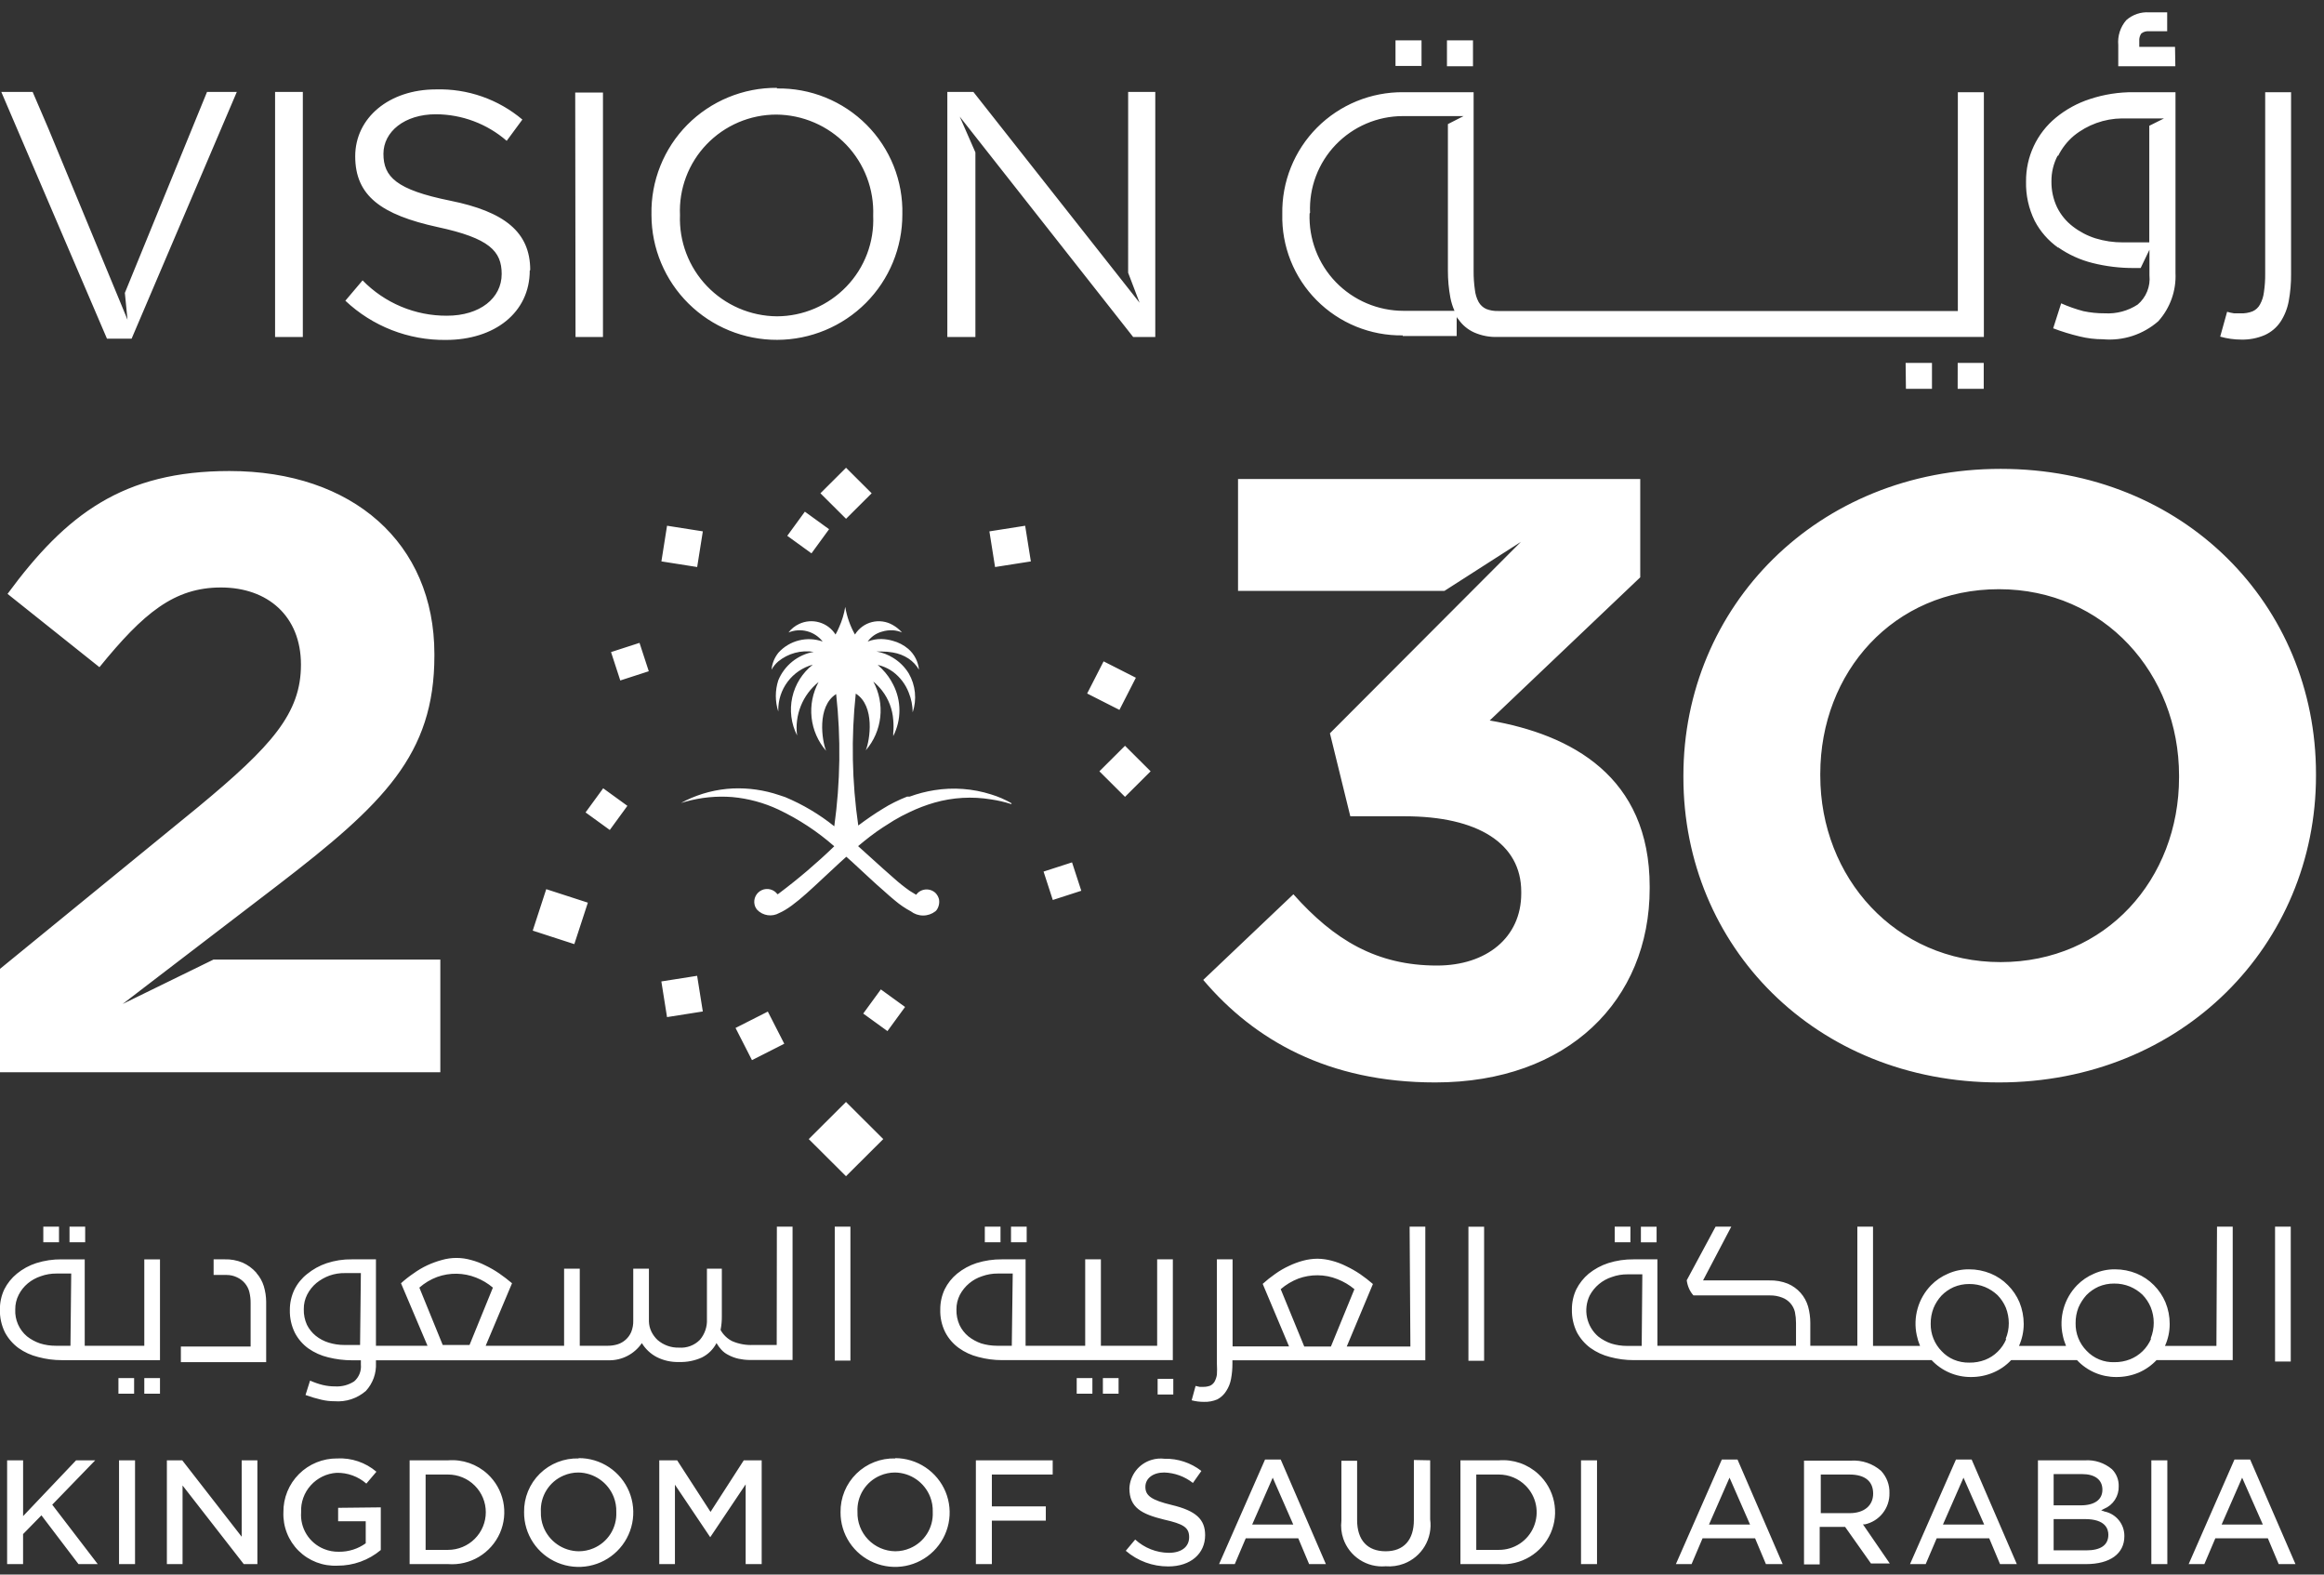 <svg width="186" height="126" viewBox="0 0 186 126" fill="none" xmlns="http://www.w3.org/2000/svg">
<rect x="0" y="0" width="186" height="126" fill="#333333" stroke="none"/>
<path d="M24.237 26.965H22.016V7.354H24.237V26.965ZM42.398 21.649C42.398 25.014 39.586 27.202 35.684 27.202C32.697 27.238 29.813 26.113 27.64 24.064L29.019 22.436C29.897 23.337 30.947 24.051 32.107 24.537C33.267 25.023 34.513 25.27 35.771 25.264C38.407 25.264 40.152 23.862 40.152 21.926C40.152 20.098 39.172 19.06 35.031 18.172C30.513 17.184 28.429 15.671 28.429 12.507C28.429 9.419 31.152 7.154 34.892 7.154C37.416 7.081 39.878 7.94 41.808 9.568L40.553 11.27C38.979 9.903 36.965 9.149 34.881 9.144C32.37 9.144 30.688 10.544 30.688 12.307C30.688 14.146 31.705 15.184 36.035 16.059C40.364 16.933 42.436 18.561 42.436 21.612L42.398 21.649ZM62.179 7.029C60.848 7.019 59.529 7.276 58.298 7.783C57.067 8.29 55.95 9.037 55.012 9.981C54.077 10.925 53.342 12.046 52.849 13.279C52.355 14.512 52.114 15.831 52.14 17.159V17.222C52.144 18.537 52.407 19.838 52.916 21.05C53.424 22.263 54.167 23.363 55.102 24.288C56.992 26.161 59.548 27.206 62.209 27.195C64.871 27.186 67.42 26.125 69.3 24.242C71.174 22.361 72.224 19.813 72.219 17.159C72.252 15.832 72.015 14.512 71.523 13.279C71.03 12.046 70.293 10.926 69.356 9.986C68.417 9.044 67.297 8.301 66.064 7.801C64.831 7.301 63.51 7.056 62.179 7.079V7.029ZM69.885 17.272C69.93 18.31 69.763 19.346 69.396 20.318C69.029 21.29 68.468 22.177 67.748 22.926C67.028 23.677 66.163 24.276 65.207 24.686C64.25 25.096 63.22 25.309 62.179 25.312C61.132 25.303 60.097 25.085 59.136 24.67C58.174 24.255 57.306 23.651 56.581 22.895C55.858 22.141 55.295 21.248 54.924 20.271C54.553 19.294 54.383 18.253 54.422 17.209C54.376 16.171 54.541 15.134 54.908 14.161C55.274 13.188 55.834 12.3 56.554 11.55C57.275 10.798 58.141 10.2 59.099 9.79C60.057 9.381 61.087 9.17 62.129 9.169C63.176 9.177 64.21 9.394 65.171 9.808C66.132 10.221 67.001 10.823 67.726 11.577C68.448 12.331 69.011 13.223 69.382 14.199C69.753 15.175 69.924 16.216 69.885 17.259V17.272ZM46.037 7.404H48.258V26.965H46.062L46.037 7.404ZM8.562 27.103L0.104 7.356H2.613L3.869 10.28L9.654 24.251L10.205 25.588L9.993 23.438L16.57 7.354H18.954L10.532 27.103H8.562ZM90.291 7.358H92.462V26.966H90.692L76.811 9.331L78.066 12.195V26.965H75.819V7.354H77.903L91.206 24.226L90.29 21.824L90.291 7.358ZM152.515 29.04H154.624V31.114H152.54L152.515 29.04ZM156.683 29.04H158.767V31.114H156.681L156.683 29.04ZM113.771 5.275H111.688V3.227H113.771V5.275ZM164.726 19.796C165.558 20.376 166.489 20.8 167.474 21.046C168.553 21.317 169.662 21.451 170.775 21.447H171.327L172.03 19.983V22.034C172.075 22.471 172.012 22.912 171.848 23.319C171.684 23.726 171.423 24.087 171.089 24.371C170.308 24.881 169.385 25.127 168.454 25.072C167.876 25.077 167.299 25.018 166.734 24.897C166.128 24.736 165.537 24.528 164.964 24.273L164.325 26.272C165.017 26.535 165.724 26.752 166.445 26.923C167.055 27.073 167.674 27.148 168.302 27.148C169.099 27.22 169.903 27.13 170.665 26.883C171.426 26.635 172.13 26.236 172.733 25.71C173.688 24.65 174.184 23.256 174.114 21.834V7.378H170.775C169.581 7.367 168.393 7.553 167.26 7.928C166.268 8.25 165.345 8.754 164.539 9.416C163.786 10.035 163.181 10.814 162.768 11.697C162.355 12.58 162.145 13.544 162.153 14.518C162.126 15.61 162.363 16.69 162.844 17.671C163.291 18.526 163.936 19.262 164.726 19.821V19.796ZM164.726 12.467C165.029 11.853 165.457 11.308 165.981 10.864C167.071 9.98 168.429 9.49 169.833 9.476H173.197L172.017 10.065V19.395H169.91C169.161 19.4 168.416 19.29 167.701 19.07C167.047 18.861 166.435 18.539 165.893 18.119C165.363 17.713 164.934 17.191 164.639 16.593C164.33 15.945 164.176 15.234 164.186 14.517C164.178 13.804 164.347 13.099 164.675 12.467H164.726ZM117.89 5.301H115.807V3.227H117.89V5.301ZM179.387 27.175C178.812 27.175 178.243 27.095 177.692 26.938L178.245 24.949C178.429 25.004 178.618 25.046 178.809 25.074H179.312C179.645 25.089 179.978 25.034 180.29 24.912C180.542 24.798 180.749 24.605 180.879 24.361C181.048 24.056 181.153 23.72 181.193 23.373C181.266 22.88 181.299 22.384 181.293 21.886V7.378H183.365V21.911C183.372 22.646 183.309 23.375 183.177 24.097C183.068 24.691 182.842 25.257 182.511 25.761C182.198 26.221 181.764 26.585 181.257 26.813C180.662 27.067 180.02 27.191 179.373 27.175H179.387ZM174.102 5.301H169.534V3.602C169.502 3.245 169.542 2.885 169.651 2.543C169.761 2.201 169.939 1.886 170.174 1.614C170.422 1.393 170.712 1.224 171.027 1.117C171.342 1.009 171.675 0.966 172.007 0.988H173.449V2.502H172.019C171.791 2.474 171.561 2.537 171.379 2.677C171.255 2.856 171.197 3.073 171.215 3.29V3.752H174.077L174.102 5.301ZM112.267 26.888H116.585V25.336C116.585 25.413 116.672 25.486 116.722 25.549C117.036 26.008 117.47 26.371 117.977 26.601C118.573 26.863 119.221 26.987 119.872 26.963H158.778V7.378H156.695V24.887H119.922C119.588 24.9 119.254 24.845 118.944 24.723C118.691 24.607 118.481 24.414 118.343 24.172C118.179 23.866 118.076 23.531 118.041 23.186C117.97 22.693 117.937 22.195 117.94 21.697V7.378H112.317C111.034 7.367 109.762 7.612 108.575 8.099C107.388 8.586 106.31 9.306 105.405 10.215C104.502 11.124 103.792 12.204 103.315 13.392C102.838 14.58 102.604 15.852 102.628 17.132C102.597 18.407 102.825 19.675 103.297 20.86C103.769 22.045 104.477 23.121 105.376 24.026C106.277 24.933 107.351 25.65 108.535 26.133C109.719 26.616 110.988 26.856 112.267 26.838V26.888ZM104.85 17.032C104.806 16.032 104.965 15.034 105.318 14.098C105.671 13.162 106.21 12.307 106.902 11.585C107.596 10.862 108.429 10.285 109.351 9.891C110.272 9.496 111.264 9.292 112.267 9.29H117.136L115.882 9.93V21.647C115.88 22.381 115.947 23.114 116.082 23.835C116.153 24.194 116.262 24.54 116.409 24.873H112.342C111.329 24.874 110.326 24.671 109.394 24.276C108.461 23.881 107.617 23.303 106.912 22.575C106.211 21.848 105.663 20.987 105.303 20.043C104.942 19.1 104.775 18.093 104.812 17.084L104.85 17.032ZM7.821 125.16H6.28L3.316 121.259L1.847 122.76V125.16H0.57V116.856H1.849V121.321L6.091 116.856H7.622L4.181 120.408L7.821 125.16ZM10.808 116.856H9.527V125.16H10.808V116.856ZM20.6 116.856V125.16H19.508L14.611 118.869V125.161H13.356V116.856H14.586L19.343 122.971V116.856H20.6ZM30.476 120.621V124.035C29.506 124.849 28.279 125.293 27.012 125.287C26.439 125.314 25.867 125.223 25.332 125.019C24.796 124.814 24.309 124.501 23.901 124.098C23.495 123.696 23.177 123.214 22.967 122.682C22.757 122.151 22.66 121.581 22.682 121.01C22.675 120.444 22.782 119.882 22.996 119.357C23.21 118.832 23.527 118.356 23.928 117.956C24.329 117.555 24.807 117.238 25.332 117.024C25.857 116.81 26.419 116.702 26.987 116.707C28.131 116.647 29.254 117.027 30.126 117.77L29.321 118.72C28.662 118.145 27.811 117.838 26.937 117.857C26.145 117.907 25.404 118.268 24.873 118.857C24.341 119.445 24.063 120.219 24.1 121.01C24.054 121.629 24.205 122.247 24.532 122.775C24.859 123.303 25.345 123.713 25.92 123.948C26.302 124.106 26.713 124.182 27.125 124.173C27.893 124.183 28.646 123.946 29.271 123.497V121.735H27.062V120.658L30.476 120.621ZM35.859 116.857H32.784V125.161H35.859C36.723 125.227 37.587 125.024 38.331 124.579C39.074 124.133 39.661 123.469 40.012 122.676C40.359 121.884 40.45 121.003 40.273 120.156C40.095 119.309 39.658 118.539 39.022 117.952C38.599 117.562 38.099 117.263 37.555 117.074C37.011 116.886 36.433 116.812 35.859 116.857ZM35.859 124.023H34.064V117.994H35.859C36.661 117.994 37.43 118.311 37.996 118.879C38.277 119.158 38.499 119.49 38.651 119.856C38.803 120.222 38.881 120.614 38.881 121.009C38.881 121.405 38.803 121.797 38.651 122.163C38.499 122.528 38.277 122.861 37.996 123.14C37.43 123.706 36.661 124.023 35.859 124.023ZM46.313 116.706C45.739 116.689 45.169 116.788 44.635 116.998C44.101 117.207 43.615 117.522 43.206 117.924C42.797 118.326 42.475 118.806 42.258 119.337C42.041 119.867 41.935 120.436 41.945 121.009C41.939 121.872 42.191 122.718 42.668 123.437C43.146 124.157 43.827 124.717 44.625 125.048C45.422 125.381 46.3 125.471 47.149 125.306C47.997 125.141 48.778 124.728 49.392 124.12C50.007 123.513 50.427 122.736 50.598 121.889C50.77 121.042 50.685 120.164 50.355 119.365C50.024 118.567 49.463 117.885 48.743 117.407C48.023 116.929 47.177 116.676 46.313 116.681V116.706ZM49.325 121.009C49.352 121.619 49.191 122.224 48.864 122.74C48.536 123.256 48.059 123.66 47.495 123.896C47.121 124.055 46.719 124.136 46.313 124.135C45.7 124.127 45.104 123.936 44.601 123.586C44.098 123.237 43.711 122.745 43.489 122.174C43.343 121.795 43.275 121.39 43.289 120.984C43.257 120.372 43.414 119.765 43.739 119.245C44.063 118.725 44.54 118.317 45.104 118.078C45.478 117.916 45.88 117.832 46.289 117.832C46.902 117.841 47.499 118.032 48.003 118.381C48.507 118.73 48.895 119.221 49.12 119.792C49.266 120.172 49.337 120.576 49.325 120.984V121.009ZM60.961 116.856V125.16H59.678V118.782L56.843 123.01L54.018 118.807V125.16H52.764V116.856H54.195L56.867 120.984L59.528 116.856H60.961ZM71.653 116.706C71.079 116.689 70.507 116.789 69.973 116.998C69.438 117.207 68.951 117.522 68.541 117.924C68.132 118.326 67.808 118.806 67.59 119.336C67.372 119.867 67.264 120.435 67.272 121.009C67.266 121.871 67.517 122.716 67.994 123.435C68.471 124.155 69.151 124.715 69.948 125.046C70.745 125.38 71.623 125.471 72.472 125.307C73.32 125.142 74.101 124.731 74.715 124.123C75.328 123.517 75.746 122.744 75.918 121.9C76.09 121.056 76.007 120.18 75.68 119.383C75.35 118.586 74.791 117.904 74.074 117.424C73.357 116.943 72.514 116.685 71.651 116.682L71.653 116.706ZM74.652 121.009C74.678 121.617 74.519 122.22 74.193 122.735C73.868 123.25 73.393 123.654 72.832 123.891C72.459 124.051 72.058 124.134 71.653 124.135C71.246 124.13 70.843 124.044 70.47 123.882C70.096 123.72 69.758 123.485 69.476 123.192C69.195 122.899 68.975 122.552 68.829 122.173C68.683 121.794 68.615 121.39 68.628 120.984C68.596 120.372 68.752 119.765 69.077 119.245C69.402 118.725 69.878 118.317 70.442 118.078C70.817 117.916 71.221 117.832 71.628 117.832C72.24 117.84 72.837 118.032 73.34 118.381C73.843 118.731 74.23 119.222 74.451 119.793C74.598 120.172 74.665 120.578 74.652 120.984V121.009ZM79.383 117.994V120.545H83.701V121.683H79.383V125.16H78.103V116.856H84.252V117.994H79.383ZM96.452 122.846C96.452 124.322 95.297 125.348 93.502 125.348C92.254 125.354 91.047 124.91 90.101 124.096L90.854 123.195C91.588 123.868 92.545 124.247 93.542 124.26C94.532 124.26 95.172 123.796 95.172 123.008C95.172 122.22 94.707 121.947 93.151 121.596C91.37 121.157 90.39 120.645 90.39 119.094C90.414 118.575 90.6 118.077 90.921 117.668C91.242 117.26 91.683 116.962 92.181 116.816C92.512 116.719 92.859 116.689 93.201 116.732C94.268 116.707 95.31 117.052 96.152 117.707L95.474 118.668C94.818 118.15 94.012 117.856 93.176 117.831C92.285 117.831 91.67 118.295 91.67 118.982C91.67 119.67 92.121 120.034 93.791 120.433C95.711 120.895 96.452 121.571 96.452 122.846ZM102.501 116.794H101.247L97.569 125.16H98.825L99.703 123.097H103.907L104.774 125.16H106.116L102.501 116.794ZM100.217 121.997L101.862 118.245L103.506 121.997H100.217ZM114.463 116.856V121.584C114.565 122.326 114.413 123.08 114.031 123.724C113.649 124.368 113.059 124.863 112.359 125.128C111.894 125.305 111.395 125.375 110.9 125.335C110.169 125.399 109.438 125.216 108.823 124.815C108.209 124.415 107.746 123.821 107.509 123.127C107.352 122.667 107.301 122.178 107.358 121.696V116.894H108.616V121.635C108.616 123.247 109.444 124.135 110.9 124.135C112.356 124.135 113.159 123.222 113.159 121.635V116.831L114.463 116.856ZM119.959 116.857H116.885V125.161H119.959C120.823 125.227 121.687 125.024 122.43 124.579C123.174 124.133 123.761 123.469 124.111 122.676C124.459 121.884 124.55 121.003 124.373 120.156C124.195 119.309 123.758 118.539 123.121 117.952C122.698 117.562 122.199 117.263 121.655 117.074C121.111 116.886 120.533 116.812 119.959 116.857ZM119.959 124.023H118.153V117.994H119.959C120.761 117.994 121.53 118.311 122.098 118.879C122.522 119.3 122.811 119.837 122.928 120.423C123.045 121.009 122.985 121.616 122.756 122.168C122.527 122.72 122.139 123.191 121.641 123.521C121.143 123.851 120.557 124.026 119.959 124.023ZM127.816 116.856H126.536V125.16H127.816V116.856ZM139.061 116.794H137.806L134.129 125.16H135.385L136.263 123.097H140.467L141.334 125.16H142.676L139.061 116.794ZM136.777 121.997L138.422 118.245L140.065 121.997H136.777ZM149.101 121.983H149.251C149.819 121.86 150.326 121.543 150.685 121.086C151.044 120.63 151.234 120.064 151.221 119.483C151.242 118.821 150.999 118.177 150.545 117.694C149.884 117.119 149.023 116.827 148.148 116.881H144.383V125.185H145.638V122.184H147.672L149.742 125.111H151.248L149.101 121.983ZM145.725 121.082V117.994H148.022C149.278 117.994 149.917 118.545 149.917 119.52C149.917 120.494 149.178 121.084 148.036 121.084L145.725 121.082ZM157.8 116.794H156.544L152.868 125.16H154.122L155.002 123.097H159.206L160.071 125.16H161.415L157.8 116.794ZM155.502 121.997L157.147 118.245L158.803 121.997H155.502ZM168.427 120.947L168.165 120.858L168.402 120.735C168.757 120.589 169.059 120.338 169.267 120.016C169.476 119.694 169.581 119.316 169.569 118.932C169.577 118.68 169.533 118.429 169.44 118.195C169.348 117.96 169.208 117.747 169.03 117.569C168.429 117.061 167.656 116.806 166.871 116.857H163.106V125.161H166.96C168.88 125.161 170.022 124.323 170.022 122.935C170.031 122.465 169.873 122.008 169.576 121.644C169.28 121.28 168.864 121.033 168.402 120.947H168.427ZM164.362 117.959H166.646C167.662 117.959 168.265 118.408 168.265 119.209C168.265 120.009 167.637 120.459 166.532 120.459H164.362V117.959ZM166.973 124.061H164.362V121.559H166.871C168.504 121.559 168.741 122.347 168.741 122.811C168.741 123.661 168.102 124.061 166.973 124.061ZM173.461 116.856H172.181V125.16H173.461V116.856ZM180.09 116.794H178.834L175.169 125.16H176.425L177.303 123.097H181.507L182.374 125.16H183.716L180.09 116.794ZM177.806 121.997L179.448 118.245L181.106 121.997H177.806ZM132.585 98.162H131.329V99.412H132.585V98.162ZM117.525 108.891H118.78V98.162H117.525V108.891ZM12.805 100.775H11.549V107.691H6.781V100.775H4.936C4.246 100.767 3.56 100.869 2.902 101.076C2.334 101.259 1.807 101.547 1.346 101.925C0.929 102.268 0.586 102.693 0.343 103.177C0.107 103.682 -0.013 104.233 -0.008 104.79C-0.023 105.421 0.115 106.047 0.393 106.616C0.655 107.106 1.024 107.534 1.471 107.866C1.947 108.206 2.485 108.452 3.052 108.59C3.667 108.757 4.3 108.841 4.936 108.841H12.805V100.775ZM5.639 107.689H4.458C4.033 107.691 3.61 107.628 3.204 107.502C2.828 107.374 2.475 107.184 2.162 106.938C1.85 106.676 1.603 106.346 1.44 105.972C1.276 105.599 1.201 105.193 1.221 104.786C1.215 104.378 1.31 103.975 1.496 103.611C1.673 103.261 1.922 102.95 2.224 102.698C2.532 102.443 2.886 102.248 3.266 102.124C3.668 101.979 4.094 101.907 4.522 101.91H5.7L5.639 107.689ZM9.479 111.528H10.734V110.278H9.479V111.528ZM6.817 98.158H5.564V99.41H6.817V98.158ZM80.075 98.158H78.819V99.41H80.075V98.158ZM11.549 111.528H12.805V110.278H11.549V111.528ZM82.17 98.158H80.916V99.41H82.17V98.158ZM130.49 98.158H129.232V99.41H130.488L130.49 98.158ZM4.722 98.158H3.466V99.41H4.722V98.158ZM86.174 111.528H87.429V110.278H86.174V111.528ZM93.868 100.774H92.612V107.689H88.109V100.774H86.853V107.689H82.082V100.774H80.198C79.505 100.767 78.815 100.869 78.153 101.074C77.585 101.259 77.059 101.548 76.597 101.924C76.181 102.266 75.844 102.692 75.605 103.176C75.37 103.68 75.25 104.231 75.254 104.788C75.233 105.421 75.371 106.048 75.655 106.614C75.912 107.108 76.283 107.535 76.734 107.864C77.206 108.205 77.739 108.45 78.303 108.589C78.921 108.756 79.559 108.839 80.198 108.839H93.866L93.868 100.774ZM80.978 107.689H79.786C79.36 107.688 78.937 107.625 78.53 107.502C78.158 107.373 77.81 107.182 77.502 106.938C77.205 106.692 76.966 106.385 76.799 106.038C76.621 105.645 76.536 105.217 76.548 104.786C76.543 104.378 76.638 103.975 76.824 103.611C77.202 102.903 77.841 102.369 78.605 102.124C79.008 101.979 79.433 101.907 79.861 101.91H81.053L80.978 107.689ZM88.269 111.528H89.525V110.278H88.269V111.528ZM20.498 101.824C20.198 101.49 19.831 101.221 19.418 101.036C18.961 100.848 18.47 100.758 17.976 100.774H17.097V102.024H18.139C18.425 102.024 18.707 102.087 18.967 102.211C19.215 102.324 19.433 102.49 19.607 102.698C19.774 102.899 19.896 103.134 19.957 103.386C20.029 103.682 20.062 103.982 20.058 104.287V107.751H14.476V109.003H21.303V104.175C21.3 103.751 21.236 103.33 21.115 102.924C20.997 102.541 20.8 102.187 20.537 101.885L20.498 101.824ZM112.88 107.751H107.786L109.881 102.748C109.557 102.467 109.217 102.204 108.864 101.96C108.509 101.72 108.135 101.506 107.747 101.323C107.379 101.137 106.994 100.991 106.594 100.886C106.217 100.784 105.829 100.729 105.438 100.724C105.044 100.728 104.652 100.783 104.271 100.886C103.892 100.99 103.522 101.128 103.167 101.298C102.773 101.479 102.401 101.696 102.049 101.949C101.703 102.19 101.372 102.453 101.059 102.737L103.167 107.739H98.649V100.774H97.394V109.139C97.411 109.427 97.411 109.714 97.394 110.002C97.365 110.2 97.301 110.39 97.205 110.565C97.124 110.699 97.007 110.808 96.866 110.879C96.686 110.948 96.495 110.982 96.302 110.979H96.013L95.688 110.904L95.374 112.054C95.694 112.138 96.02 112.18 96.352 112.179C96.723 112.192 97.092 112.124 97.432 111.979C97.726 111.82 97.973 111.588 98.147 111.303C98.334 111.014 98.462 110.692 98.524 110.351C98.602 109.939 98.639 109.523 98.636 109.103V108.852H114.074V98.16H112.818L112.88 107.751ZM104.385 107.751L102.501 103.161C102.922 102.798 103.403 102.511 103.921 102.311C104.406 102.136 104.922 102.047 105.44 102.049C105.991 102.049 106.535 102.154 107.044 102.361C107.537 102.553 107.996 102.823 108.4 103.162L106.518 107.752L104.385 107.751ZM92.65 111.59H93.904V110.34H92.65V111.59ZM182.083 108.952H183.339V98.16H182.083V108.952ZM177.39 107.701H173.272C173.525 107.148 173.653 106.546 173.65 105.938C173.651 105.346 173.536 104.76 173.311 104.212C173.093 103.698 172.778 103.231 172.383 102.837C171.989 102.439 171.519 102.123 171.002 101.91C170.452 101.685 169.864 101.571 169.27 101.573C168.691 101.567 168.116 101.687 167.587 101.924C167.079 102.139 166.619 102.454 166.233 102.848C165.728 103.37 165.359 104.008 165.16 104.706C164.96 105.405 164.937 106.141 165.091 106.851C165.15 107.143 165.238 107.426 165.353 107.702H161.59C161.838 107.147 161.967 106.546 161.967 105.938C161.965 105.346 161.85 104.761 161.628 104.212C161.41 103.698 161.095 103.231 160.7 102.837C160.307 102.439 159.837 102.123 159.319 101.91C158.769 101.685 158.18 101.57 157.586 101.573C157.007 101.567 156.433 101.687 155.905 101.924C155.396 102.139 154.935 102.454 154.549 102.848C154.044 103.37 153.675 104.008 153.476 104.706C153.276 105.405 153.253 106.141 153.407 106.851C153.467 107.143 153.555 107.426 153.671 107.702H149.906V98.16H148.652V107.689H144.887V105.863C144.887 105.418 144.828 104.98 144.71 104.549C144.593 104.144 144.387 103.769 144.107 103.453C143.826 103.137 143.479 102.888 143.09 102.723C142.621 102.535 142.117 102.446 141.611 102.461H136.302L138.561 98.16H137.305L134.996 102.45C135.026 102.684 135.089 102.909 135.185 103.124C135.274 103.321 135.39 103.5 135.535 103.661H141.661C141.995 103.656 142.329 103.716 142.64 103.837C142.89 103.931 143.114 104.085 143.292 104.286C143.469 104.487 143.594 104.728 143.656 104.988C143.714 105.276 143.743 105.568 143.743 105.863V107.689H132.65V100.774H130.752C130.062 100.766 129.376 100.867 128.718 101.074C128.147 101.259 127.616 101.548 127.149 101.924C126.737 102.27 126.4 102.696 126.157 103.176C125.921 103.68 125.801 104.231 125.806 104.788C125.793 105.419 125.93 106.045 126.207 106.614C126.471 107.105 126.838 107.532 127.287 107.864C127.76 108.201 128.292 108.448 128.857 108.589C129.477 108.756 130.108 108.839 130.752 108.839H154.596C154.998 109.268 155.484 109.61 156.024 109.842C156.564 110.075 157.147 110.194 157.735 110.191C158.346 110.196 158.952 110.077 159.516 109.84C160.062 109.612 160.555 109.271 160.96 108.839H166.232C166.633 109.268 167.119 109.609 167.659 109.842C168.199 110.075 168.781 110.193 169.369 110.191C169.985 110.196 170.594 110.077 171.164 109.84C171.705 109.607 172.191 109.268 172.595 108.839H178.694V98.16H177.438L177.39 107.701ZM131.393 107.701H130.212C129.787 107.702 129.364 107.639 128.958 107.514C128.582 107.387 128.229 107.196 127.917 106.951C127.458 106.557 127.142 106.022 127.017 105.43C126.892 104.837 126.966 104.221 127.227 103.675C127.603 102.965 128.243 102.43 129.009 102.186C129.409 102.041 129.835 101.969 130.264 101.974H131.443L131.393 107.701ZM160.56 107.177C160.402 107.548 160.172 107.884 159.882 108.165C159.596 108.448 159.254 108.67 158.878 108.816C158.478 108.969 158.052 109.046 157.623 109.039C157.192 109.049 156.765 108.968 156.367 108.802C156.002 108.647 155.673 108.417 155.402 108.126C155.116 107.836 154.891 107.492 154.74 107.114C154.589 106.736 154.515 106.332 154.522 105.925C154.517 105.497 154.594 105.073 154.749 104.674C154.9 104.307 155.117 103.967 155.389 103.673C155.666 103.39 155.994 103.161 156.356 102.999C156.751 102.83 157.179 102.745 157.611 102.748C158.04 102.745 158.468 102.825 158.865 102.987C159.236 103.142 159.576 103.363 159.87 103.638C160.152 103.927 160.378 104.266 160.535 104.638C160.692 105.037 160.772 105.461 160.773 105.888C160.773 106.317 160.69 106.743 160.523 107.14L160.56 107.177ZM172.157 107.138C171.999 107.509 171.768 107.845 171.48 108.126C171.191 108.407 170.849 108.629 170.474 108.777C170.074 108.932 169.649 109.009 169.22 109.003C168.806 109.017 168.394 108.943 168.01 108.786C167.627 108.629 167.282 108.391 166.998 108.09C166.712 107.8 166.487 107.456 166.336 107.077C166.185 106.699 166.112 106.295 166.12 105.888C166.114 105.46 166.19 105.035 166.345 104.636C166.503 104.269 166.717 103.936 166.986 103.636C167.263 103.353 167.591 103.126 167.951 102.962C168.349 102.792 168.776 102.707 169.207 102.712C169.638 102.707 170.063 102.788 170.462 102.949C170.833 103.104 171.174 103.324 171.466 103.6C171.748 103.888 171.973 104.229 172.13 104.601C172.454 105.402 172.454 106.299 172.13 107.101L172.157 107.138ZM62.164 107.627H60.269C59.702 107.652 59.136 107.549 58.613 107.327C58.214 107.13 57.886 106.815 57.671 106.425C57.743 106.058 57.776 105.687 57.772 105.312V101.523H56.579V105.562C56.609 106.163 56.407 106.756 56.015 107.215C55.799 107.434 55.537 107.603 55.249 107.711C54.961 107.819 54.652 107.862 54.346 107.839C53.716 107.858 53.102 107.639 52.626 107.227C52.425 107.036 52.259 106.812 52.136 106.564C52.013 106.31 51.945 106.033 51.936 105.751V101.523H50.682V105.663C50.692 105.98 50.637 106.295 50.519 106.589C50.418 106.822 50.269 107.031 50.08 107.201C49.892 107.371 49.669 107.499 49.427 107.575C49.178 107.65 48.92 107.689 48.66 107.689H46.401V101.523H45.147V107.689H38.871L40.98 102.687C40.65 102.407 40.307 102.145 39.952 101.899C39.6 101.658 39.23 101.445 38.846 101.261C38.478 101.073 38.093 100.927 37.692 100.824C36.934 100.607 36.13 100.607 35.372 100.824C34.97 100.933 34.58 101.074 34.203 101.248C33.815 101.429 33.445 101.647 33.099 101.899C32.745 102.137 32.41 102.399 32.094 102.687L34.215 107.689H30.089V100.774H28.169C27.478 100.763 26.791 100.869 26.135 101.086C25.569 101.278 25.042 101.571 24.579 101.949C24.151 102.285 23.803 102.713 23.561 103.201C23.32 103.706 23.195 104.262 23.198 104.825C23.182 105.457 23.32 106.083 23.599 106.651C23.856 107.146 24.225 107.575 24.679 107.903C25.155 108.236 25.693 108.48 26.26 108.614C26.883 108.771 27.524 108.851 28.167 108.852H28.883V109.189C28.908 109.442 28.872 109.696 28.778 109.931C28.684 110.166 28.535 110.376 28.344 110.541C27.893 110.832 27.361 110.972 26.825 110.942C26.49 110.944 26.159 110.906 25.833 110.829C25.485 110.742 25.144 110.624 24.816 110.478L24.452 111.63C24.903 111.791 25.322 111.916 25.708 112.004C26.059 112.088 26.416 112.13 26.776 112.129C27.228 112.165 27.683 112.11 28.114 111.969C28.544 111.827 28.942 111.6 29.284 111.303C29.56 111.002 29.773 110.649 29.912 110.265C30.05 109.881 30.11 109.474 30.089 109.066V108.852H48.722C49.243 108.861 49.758 108.739 50.22 108.499C50.682 108.259 51.078 107.908 51.37 107.477C51.656 107.946 52.063 108.332 52.551 108.589C53.105 108.872 53.723 109.009 54.346 108.989C54.975 109.011 55.603 108.887 56.177 108.627C56.678 108.377 57.087 107.973 57.344 107.475C57.45 107.654 57.571 107.821 57.708 107.976C57.868 108.159 58.056 108.305 58.273 108.415C58.534 108.557 58.81 108.661 59.101 108.727C59.387 108.789 59.675 108.823 59.967 108.827H63.432V98.16H62.176L62.164 107.627ZM28.818 107.627H27.564C27.139 107.629 26.715 107.565 26.309 107.439C25.929 107.324 25.576 107.137 25.267 106.888C24.974 106.649 24.735 106.351 24.566 106.013C24.388 105.62 24.301 105.192 24.314 104.761C24.308 104.353 24.403 103.95 24.589 103.586C24.772 103.232 25.024 102.917 25.33 102.662C25.643 102.411 25.995 102.211 26.372 102.074C26.775 101.932 27.2 101.865 27.626 101.874H28.882L28.818 107.627ZM35.433 107.627L33.563 103.037C33.981 102.67 34.46 102.381 34.983 102.186C35.995 101.821 37.105 101.839 38.105 102.236C38.594 102.428 39.048 102.698 39.449 103.037L37.579 107.627H35.433ZM66.809 108.877H68.063V98.16H66.809V108.877ZM160.121 37.519C145.411 37.519 134.73 48.573 134.73 62.068V62.205C134.73 75.7 145.286 86.618 159.982 86.618C174.678 86.618 185.359 75.563 185.359 62.068V61.931C185.359 48.437 174.819 37.519 160.121 37.519ZM174.399 62.205C174.399 70.334 168.552 76.989 160.117 76.989C151.686 76.989 145.685 70.21 145.685 62.067V61.931C145.685 53.789 151.545 47.148 159.98 47.148C168.415 47.148 174.399 53.926 174.399 62.068V62.205ZM17.082 76.788H35.241V85.805H-0.01V77.538L15.854 64.582C21.764 59.691 24.087 57.078 24.087 53.188C24.087 49.3 21.425 47.011 17.685 47.011C13.945 47.011 11.486 49.049 7.959 53.389L0.603 47.523C5.296 41.146 9.853 37.692 18.361 37.692C28.227 37.692 34.766 43.459 34.766 52.339V52.476C34.766 60.404 30.687 64.343 22.215 70.848L11.836 78.79L9.816 80.34L17.082 76.788ZM132.031 70.946V71.085C132.031 80.04 125.492 86.618 114.873 86.618C106.301 86.618 100.379 83.23 96.3 78.414L103.516 71.561C106.779 75.224 110.18 77.264 115.012 77.264C118.966 77.264 121.752 75.024 121.752 71.497V71.36C121.752 67.496 118.274 65.32 112.427 65.32H108.071L106.44 58.678L121.727 43.359L115.601 47.286H99.085V38.332H131.276V46.198L119.229 57.654C125.754 58.779 132.031 62.128 132.031 70.946ZM80.965 64.282C80.445 63.982 79.894 63.743 79.32 63.569C77.853 63.103 76.298 62.988 74.779 63.232C74.107 63.338 73.447 63.51 72.808 63.744H72.606C72.256 63.881 71.915 64.031 71.564 64.207C71.214 64.382 70.975 64.52 70.673 64.707C70.008 65.108 69.342 65.57 68.691 66.059C68.183 62.562 68.115 59.016 68.491 55.502C70.058 56.49 69.619 59.254 69.292 60.042C69.939 59.294 70.343 58.367 70.451 57.384C70.559 56.401 70.365 55.409 69.895 54.539C70.156 54.757 70.391 54.999 70.598 55.265C71.119 55.941 71.429 56.754 71.489 57.603C71.522 57.958 71.522 58.313 71.489 58.667C71.495 58.745 71.495 58.825 71.489 58.904C71.816 58.267 71.986 57.562 71.986 56.846C71.986 56.131 71.816 55.426 71.489 54.789C71.261 54.328 70.96 53.906 70.598 53.539L70.247 53.202L70.586 53.302C70.906 53.411 71.202 53.565 71.476 53.764C72.044 54.19 72.478 54.766 72.732 55.427C72.935 55.928 73.042 56.462 73.046 57.002C73.217 56.491 73.277 55.949 73.223 55.412C73.169 54.876 73.002 54.357 72.732 53.89C72.419 53.378 71.989 52.949 71.476 52.638C71.073 52.387 70.626 52.217 70.159 52.137H70.573C70.873 52.135 71.171 52.16 71.464 52.214C71.912 52.287 72.339 52.453 72.718 52.701C73.059 52.93 73.343 53.235 73.548 53.589C73.489 52.945 73.183 52.349 72.693 51.925C72.329 51.617 71.901 51.394 71.439 51.274C71.149 51.19 70.85 51.144 70.548 51.137C70.17 51.13 69.795 51.198 69.444 51.337C69.719 50.954 70.118 50.676 70.573 50.55C70.861 50.459 71.163 50.421 71.464 50.438C71.717 50.452 71.96 50.511 72.192 50.613C71.981 50.372 71.73 50.169 71.451 50.012C70.947 49.721 70.349 49.638 69.784 49.78C69.22 49.923 68.733 50.279 68.427 50.775C68.04 50.089 67.776 49.34 67.649 48.562C67.557 49.123 67.392 49.669 67.158 50.188C67.075 50.388 66.979 50.584 66.871 50.775C66.572 50.303 66.111 49.957 65.574 49.802C65.038 49.646 64.463 49.691 63.958 49.929C63.624 50.086 63.33 50.319 63.106 50.613C63.578 50.417 64.102 50.382 64.596 50.513C65.09 50.644 65.528 50.933 65.841 51.337C65.232 51.121 64.573 51.089 63.946 51.245C63.319 51.401 62.751 51.738 62.315 52.214C61.992 52.605 61.795 53.084 61.75 53.589C61.889 53.339 62.071 53.113 62.29 52.926C62.682 52.607 63.138 52.373 63.626 52.242C64.115 52.11 64.626 52.084 65.126 52.164C64.5 52.273 63.911 52.54 63.415 52.938C62.919 53.336 62.532 53.853 62.29 54.44C62.027 55.253 62.027 56.128 62.29 56.941V56.866C62.274 56.033 62.538 55.219 63.038 54.553C63.538 53.886 64.247 53.406 65.051 53.188C64.219 53.842 63.639 54.764 63.41 55.797C63.181 56.83 63.317 57.91 63.796 58.854C63.69 58.053 63.793 57.239 64.094 56.49C64.395 55.74 64.885 55.082 65.515 54.577C65.043 55.447 64.847 56.439 64.955 57.423C65.062 58.406 65.468 59.333 66.116 60.08C65.791 59.292 65.352 56.529 66.921 55.54C67.308 59.06 67.258 62.614 66.771 66.121C65.574 65.16 64.247 64.372 62.831 63.781L62.34 63.619C61.153 63.218 59.902 63.04 58.65 63.093C57.343 63.157 56.062 63.484 54.885 64.056L54.509 64.257L54.848 64.156C56.071 63.809 57.346 63.682 58.613 63.782C59.892 63.899 61.141 64.237 62.303 64.782C63.922 65.55 65.425 66.538 66.769 67.72C65.38 69.061 63.909 70.315 62.365 71.474C62.324 71.51 62.277 71.54 62.226 71.561C62.087 71.37 61.887 71.232 61.659 71.172C61.431 71.111 61.188 71.13 60.973 71.227C60.758 71.324 60.582 71.492 60.476 71.703C60.369 71.914 60.339 72.155 60.39 72.385C60.425 72.539 60.494 72.677 60.595 72.799C60.818 73.034 61.114 73.187 61.435 73.235C61.755 73.282 62.083 73.221 62.365 73.061C63.62 72.524 65.263 70.809 67.235 69.008L67.736 68.558L68.239 69.008C69.13 69.821 69.958 70.623 70.748 71.299C71.062 71.586 71.351 71.836 71.64 72.073C72.028 72.401 72.447 72.685 72.895 72.924C73.177 73.142 73.524 73.261 73.88 73.261C74.237 73.261 74.583 73.142 74.865 72.924L74.952 72.836C75.042 72.711 75.107 72.569 75.141 72.419C75.175 72.269 75.179 72.113 75.153 71.961C75.105 71.768 75.006 71.591 74.865 71.449C74.758 71.35 74.63 71.275 74.491 71.228C74.352 71.182 74.205 71.165 74.06 71.179C73.914 71.193 73.773 71.238 73.645 71.31C73.518 71.383 73.408 71.481 73.321 71.599L72.807 71.285C72.368 70.977 71.949 70.642 71.551 70.284L70.661 69.498L68.678 67.708C69.305 67.184 69.933 66.683 70.661 66.208L71.551 65.645C71.951 65.406 72.369 65.185 72.807 64.983C73.442 64.678 74.099 64.427 74.777 64.231C76.253 63.808 77.805 63.719 79.32 63.969C79.871 64.05 80.411 64.175 80.939 64.345M67.709 88.18L64.727 91.151L67.709 94.122L70.691 91.151L67.709 88.18ZM43.718 71.152L42.636 74.47L45.965 75.55L47.049 72.232L43.718 71.152ZM53.387 42.069L52.935 44.923L55.798 45.374L56.251 42.52L53.387 42.069ZM90.039 59.678L87.989 61.721L90.039 63.764L92.089 61.721L90.039 59.678ZM88.326 52.922L87.009 55.495L89.593 56.807L90.909 54.233L88.326 52.922ZM55.795 78.085L52.931 78.536L53.385 81.39L56.249 80.939L55.795 78.085ZM82.048 42.071L79.186 42.521L79.639 45.375L82.504 44.925L82.048 42.071ZM61.453 80.948L58.868 82.258L60.184 84.834L62.769 83.522L61.453 80.948ZM67.713 37.43L65.662 39.473L67.713 41.515L69.763 39.473L67.713 37.43ZM64.417 40.944L63.008 42.877L64.946 44.28L66.355 42.348L64.417 40.944ZM70.498 79.174L69.088 81.106L71.027 82.51L72.436 80.579L70.498 79.174ZM51.183 51.443L48.904 52.18L49.644 54.452L51.925 53.714L51.183 51.443ZM85.8 69.008L83.521 69.745L84.26 72.018L86.541 71.28L85.8 69.008ZM48.275 63.08L46.865 65.011L48.804 66.416L50.213 64.484L48.275 63.08Z" fill="white"/>
</svg>
